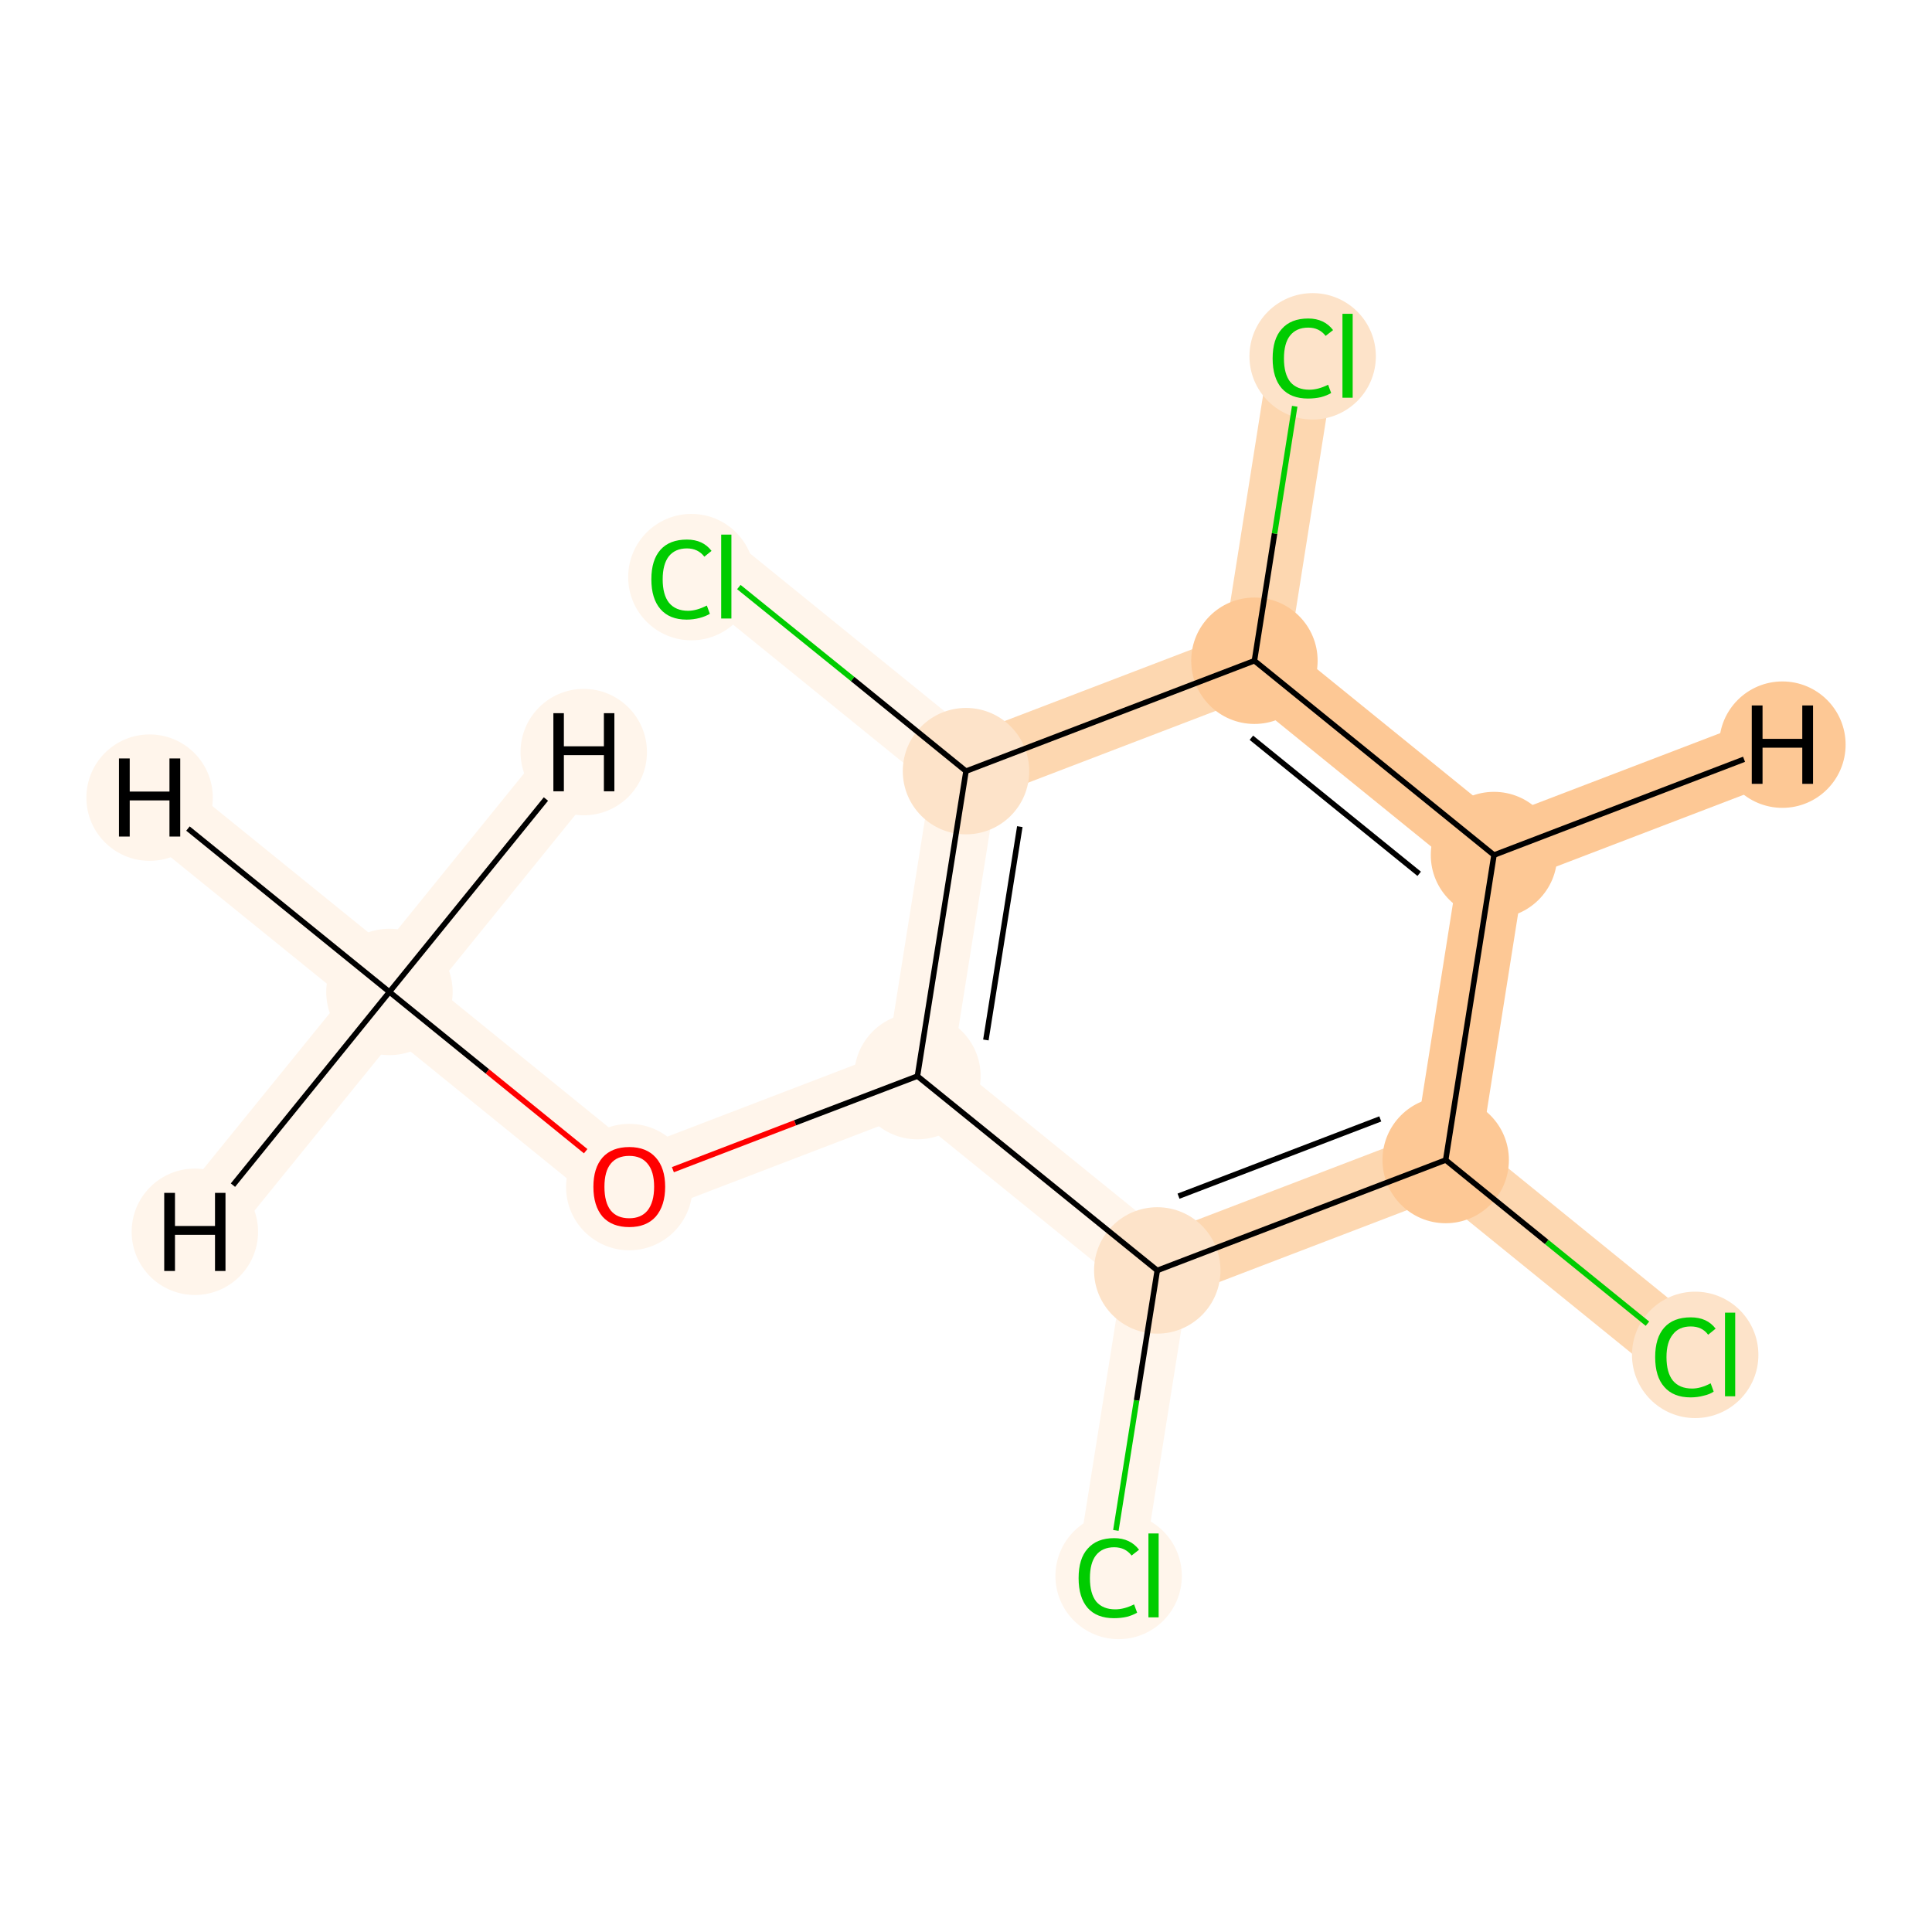 <?xml version='1.0' encoding='iso-8859-1'?>
<svg version='1.1' baseProfile='full'
              xmlns='http://www.w3.org/2000/svg'
                      xmlns:rdkit='http://www.rdkit.org/xml'
                      xmlns:xlink='http://www.w3.org/1999/xlink'
                  xml:space='preserve'
width='700px' height='700px' viewBox='0 0 700 700'>
<!-- END OF HEADER -->
<rect style='opacity:1.0;fill:#FFFFFF;stroke:none' width='700.0' height='700.0' x='0.0' y='0.0'> </rect>
<path d='M 141.1,359.4 L 228.0,429.9' style='fill:none;fill-rule:evenodd;stroke:#FFF5EB;stroke-width:23.9px;stroke-linecap:butt;stroke-linejoin:miter;stroke-opacity:1' />
<path d='M 141.1,359.4 L 54.2,289.0' style='fill:none;fill-rule:evenodd;stroke:#FFF5EB;stroke-width:23.9px;stroke-linecap:butt;stroke-linejoin:miter;stroke-opacity:1' />
<path d='M 141.1,359.4 L 70.6,446.3' style='fill:none;fill-rule:evenodd;stroke:#FFF5EB;stroke-width:23.9px;stroke-linecap:butt;stroke-linejoin:miter;stroke-opacity:1' />
<path d='M 141.1,359.4 L 211.5,272.5' style='fill:none;fill-rule:evenodd;stroke:#FFF5EB;stroke-width:23.9px;stroke-linecap:butt;stroke-linejoin:miter;stroke-opacity:1' />
<path d='M 228.0,429.9 L 332.4,389.9' style='fill:none;fill-rule:evenodd;stroke:#FFF5EB;stroke-width:23.9px;stroke-linecap:butt;stroke-linejoin:miter;stroke-opacity:1' />
<path d='M 332.4,389.9 L 350.0,279.4' style='fill:none;fill-rule:evenodd;stroke:#FFF5EB;stroke-width:23.9px;stroke-linecap:butt;stroke-linejoin:miter;stroke-opacity:1' />
<path d='M 332.4,389.9 L 419.3,460.3' style='fill:none;fill-rule:evenodd;stroke:#FFF5EB;stroke-width:23.9px;stroke-linecap:butt;stroke-linejoin:miter;stroke-opacity:1' />
<path d='M 350.0,279.4 L 263.1,208.9' style='fill:none;fill-rule:evenodd;stroke:#FFF5EB;stroke-width:23.9px;stroke-linecap:butt;stroke-linejoin:miter;stroke-opacity:1' />
<path d='M 350.0,279.4 L 454.5,239.4' style='fill:none;fill-rule:evenodd;stroke:#FDD7B0;stroke-width:23.9px;stroke-linecap:butt;stroke-linejoin:miter;stroke-opacity:1' />
<path d='M 454.5,239.4 L 472.0,128.9' style='fill:none;fill-rule:evenodd;stroke:#FDD7B0;stroke-width:23.9px;stroke-linecap:butt;stroke-linejoin:miter;stroke-opacity:1' />
<path d='M 454.5,239.4 L 541.3,309.8' style='fill:none;fill-rule:evenodd;stroke:#FDC895;stroke-width:23.9px;stroke-linecap:butt;stroke-linejoin:miter;stroke-opacity:1' />
<path d='M 541.3,309.8 L 523.8,420.3' style='fill:none;fill-rule:evenodd;stroke:#FDC895;stroke-width:23.9px;stroke-linecap:butt;stroke-linejoin:miter;stroke-opacity:1' />
<path d='M 541.3,309.8 L 645.8,269.8' style='fill:none;fill-rule:evenodd;stroke:#FDC895;stroke-width:23.9px;stroke-linecap:butt;stroke-linejoin:miter;stroke-opacity:1' />
<path d='M 523.8,420.3 L 419.3,460.3' style='fill:none;fill-rule:evenodd;stroke:#FDD7B0;stroke-width:23.9px;stroke-linecap:butt;stroke-linejoin:miter;stroke-opacity:1' />
<path d='M 523.8,420.3 L 610.7,490.8' style='fill:none;fill-rule:evenodd;stroke:#FDD7B0;stroke-width:23.9px;stroke-linecap:butt;stroke-linejoin:miter;stroke-opacity:1' />
<path d='M 419.3,460.3 L 401.7,570.8' style='fill:none;fill-rule:evenodd;stroke:#FFF5EB;stroke-width:23.9px;stroke-linecap:butt;stroke-linejoin:miter;stroke-opacity:1' />
<ellipse cx='141.1' cy='359.4' rx='22.4' ry='22.4'  style='fill:#FFF5EB;fill-rule:evenodd;stroke:#FFF5EB;stroke-width:1.0px;stroke-linecap:butt;stroke-linejoin:miter;stroke-opacity:1' />
<ellipse cx='228.0' cy='430.1' rx='22.4' ry='22.4'  style='fill:#FFF5EB;fill-rule:evenodd;stroke:#FFF5EB;stroke-width:1.0px;stroke-linecap:butt;stroke-linejoin:miter;stroke-opacity:1' />
<ellipse cx='332.4' cy='389.9' rx='22.4' ry='22.4'  style='fill:#FFF5EB;fill-rule:evenodd;stroke:#FFF5EB;stroke-width:1.0px;stroke-linecap:butt;stroke-linejoin:miter;stroke-opacity:1' />
<ellipse cx='350.0' cy='279.4' rx='22.4' ry='22.4'  style='fill:#FDE3C9;fill-rule:evenodd;stroke:#FDE3C9;stroke-width:1.0px;stroke-linecap:butt;stroke-linejoin:miter;stroke-opacity:1' />
<ellipse cx='250.5' cy='209.1' rx='22.4' ry='22.4'  style='fill:#FFF5EB;fill-rule:evenodd;stroke:#FFF5EB;stroke-width:1.0px;stroke-linecap:butt;stroke-linejoin:miter;stroke-opacity:1' />
<ellipse cx='454.5' cy='239.4' rx='22.4' ry='22.4'  style='fill:#FDC895;fill-rule:evenodd;stroke:#FDC895;stroke-width:1.0px;stroke-linecap:butt;stroke-linejoin:miter;stroke-opacity:1' />
<ellipse cx='475.6' cy='129.1' rx='22.4' ry='22.4'  style='fill:#FDE3C9;fill-rule:evenodd;stroke:#FDE3C9;stroke-width:1.0px;stroke-linecap:butt;stroke-linejoin:miter;stroke-opacity:1' />
<ellipse cx='541.3' cy='309.8' rx='22.4' ry='22.4'  style='fill:#FDC895;fill-rule:evenodd;stroke:#FDC895;stroke-width:1.0px;stroke-linecap:butt;stroke-linejoin:miter;stroke-opacity:1' />
<ellipse cx='523.8' cy='420.3' rx='22.4' ry='22.4'  style='fill:#FDC895;fill-rule:evenodd;stroke:#FDC895;stroke-width:1.0px;stroke-linecap:butt;stroke-linejoin:miter;stroke-opacity:1' />
<ellipse cx='419.3' cy='460.3' rx='22.4' ry='22.4'  style='fill:#FDE3C9;fill-rule:evenodd;stroke:#FDE3C9;stroke-width:1.0px;stroke-linecap:butt;stroke-linejoin:miter;stroke-opacity:1' />
<ellipse cx='405.3' cy='571.0' rx='22.4' ry='22.4'  style='fill:#FFF5EB;fill-rule:evenodd;stroke:#FFF5EB;stroke-width:1.0px;stroke-linecap:butt;stroke-linejoin:miter;stroke-opacity:1' />
<ellipse cx='614.2' cy='490.9' rx='22.4' ry='22.4'  style='fill:#FDE3C9;fill-rule:evenodd;stroke:#FDE3C9;stroke-width:1.0px;stroke-linecap:butt;stroke-linejoin:miter;stroke-opacity:1' />
<ellipse cx='54.2' cy='289.0' rx='22.4' ry='22.4'  style='fill:#FFF5EB;fill-rule:evenodd;stroke:#FFF5EB;stroke-width:1.0px;stroke-linecap:butt;stroke-linejoin:miter;stroke-opacity:1' />
<ellipse cx='70.6' cy='446.3' rx='22.4' ry='22.4'  style='fill:#FFF5EB;fill-rule:evenodd;stroke:#FFF5EB;stroke-width:1.0px;stroke-linecap:butt;stroke-linejoin:miter;stroke-opacity:1' />
<ellipse cx='211.5' cy='272.5' rx='22.4' ry='22.4'  style='fill:#FFF5EB;fill-rule:evenodd;stroke:#FFF5EB;stroke-width:1.0px;stroke-linecap:butt;stroke-linejoin:miter;stroke-opacity:1' />
<ellipse cx='645.8' cy='269.8' rx='22.4' ry='22.4'  style='fill:#FDC895;fill-rule:evenodd;stroke:#FDC895;stroke-width:1.0px;stroke-linecap:butt;stroke-linejoin:miter;stroke-opacity:1' />
<path class='bond-0 atom-0 atom-1' d='M 141.1,359.4 L 176.6,388.2' style='fill:none;fill-rule:evenodd;stroke:#000000;stroke-width:2.0px;stroke-linecap:butt;stroke-linejoin:miter;stroke-opacity:1' />
<path class='bond-0 atom-0 atom-1' d='M 176.6,388.2 L 212.2,417.1' style='fill:none;fill-rule:evenodd;stroke:#FF0000;stroke-width:2.0px;stroke-linecap:butt;stroke-linejoin:miter;stroke-opacity:1' />
<path class='bond-12 atom-0 atom-12' d='M 141.1,359.4 L 68.1,300.2' style='fill:none;fill-rule:evenodd;stroke:#000000;stroke-width:2.0px;stroke-linecap:butt;stroke-linejoin:miter;stroke-opacity:1' />
<path class='bond-13 atom-0 atom-13' d='M 141.1,359.4 L 84.4,429.4' style='fill:none;fill-rule:evenodd;stroke:#000000;stroke-width:2.0px;stroke-linecap:butt;stroke-linejoin:miter;stroke-opacity:1' />
<path class='bond-14 atom-0 atom-14' d='M 141.1,359.4 L 197.8,289.5' style='fill:none;fill-rule:evenodd;stroke:#000000;stroke-width:2.0px;stroke-linecap:butt;stroke-linejoin:miter;stroke-opacity:1' />
<path class='bond-1 atom-1 atom-2' d='M 243.8,423.8 L 288.1,406.8' style='fill:none;fill-rule:evenodd;stroke:#FF0000;stroke-width:2.0px;stroke-linecap:butt;stroke-linejoin:miter;stroke-opacity:1' />
<path class='bond-1 atom-1 atom-2' d='M 288.1,406.8 L 332.4,389.9' style='fill:none;fill-rule:evenodd;stroke:#000000;stroke-width:2.0px;stroke-linecap:butt;stroke-linejoin:miter;stroke-opacity:1' />
<path class='bond-2 atom-2 atom-3' d='M 332.4,389.9 L 350.0,279.4' style='fill:none;fill-rule:evenodd;stroke:#000000;stroke-width:2.0px;stroke-linecap:butt;stroke-linejoin:miter;stroke-opacity:1' />
<path class='bond-2 atom-2 atom-3' d='M 357.2,376.8 L 369.5,299.5' style='fill:none;fill-rule:evenodd;stroke:#000000;stroke-width:2.0px;stroke-linecap:butt;stroke-linejoin:miter;stroke-opacity:1' />
<path class='bond-11 atom-9 atom-2' d='M 419.3,460.3 L 332.4,389.9' style='fill:none;fill-rule:evenodd;stroke:#000000;stroke-width:2.0px;stroke-linecap:butt;stroke-linejoin:miter;stroke-opacity:1' />
<path class='bond-3 atom-3 atom-4' d='M 350.0,279.4 L 308.9,246.0' style='fill:none;fill-rule:evenodd;stroke:#000000;stroke-width:2.0px;stroke-linecap:butt;stroke-linejoin:miter;stroke-opacity:1' />
<path class='bond-3 atom-3 atom-4' d='M 308.9,246.0 L 267.7,212.7' style='fill:none;fill-rule:evenodd;stroke:#00CC00;stroke-width:2.0px;stroke-linecap:butt;stroke-linejoin:miter;stroke-opacity:1' />
<path class='bond-4 atom-3 atom-5' d='M 350.0,279.4 L 454.5,239.4' style='fill:none;fill-rule:evenodd;stroke:#000000;stroke-width:2.0px;stroke-linecap:butt;stroke-linejoin:miter;stroke-opacity:1' />
<path class='bond-5 atom-5 atom-6' d='M 454.5,239.4 L 461.8,193.3' style='fill:none;fill-rule:evenodd;stroke:#000000;stroke-width:2.0px;stroke-linecap:butt;stroke-linejoin:miter;stroke-opacity:1' />
<path class='bond-5 atom-5 atom-6' d='M 461.8,193.3 L 469.1,147.2' style='fill:none;fill-rule:evenodd;stroke:#00CC00;stroke-width:2.0px;stroke-linecap:butt;stroke-linejoin:miter;stroke-opacity:1' />
<path class='bond-6 atom-5 atom-7' d='M 454.5,239.4 L 541.3,309.8' style='fill:none;fill-rule:evenodd;stroke:#000000;stroke-width:2.0px;stroke-linecap:butt;stroke-linejoin:miter;stroke-opacity:1' />
<path class='bond-6 atom-5 atom-7' d='M 453.4,267.3 L 514.2,316.6' style='fill:none;fill-rule:evenodd;stroke:#000000;stroke-width:2.0px;stroke-linecap:butt;stroke-linejoin:miter;stroke-opacity:1' />
<path class='bond-7 atom-7 atom-8' d='M 541.3,309.8 L 523.8,420.3' style='fill:none;fill-rule:evenodd;stroke:#000000;stroke-width:2.0px;stroke-linecap:butt;stroke-linejoin:miter;stroke-opacity:1' />
<path class='bond-15 atom-7 atom-15' d='M 541.3,309.8 L 631.9,275.1' style='fill:none;fill-rule:evenodd;stroke:#000000;stroke-width:2.0px;stroke-linecap:butt;stroke-linejoin:miter;stroke-opacity:1' />
<path class='bond-8 atom-8 atom-9' d='M 523.8,420.3 L 419.3,460.3' style='fill:none;fill-rule:evenodd;stroke:#000000;stroke-width:2.0px;stroke-linecap:butt;stroke-linejoin:miter;stroke-opacity:1' />
<path class='bond-8 atom-8 atom-9' d='M 500.1,405.4 L 427.0,433.4' style='fill:none;fill-rule:evenodd;stroke:#000000;stroke-width:2.0px;stroke-linecap:butt;stroke-linejoin:miter;stroke-opacity:1' />
<path class='bond-10 atom-8 atom-11' d='M 523.8,420.3 L 560.4,450.0' style='fill:none;fill-rule:evenodd;stroke:#000000;stroke-width:2.0px;stroke-linecap:butt;stroke-linejoin:miter;stroke-opacity:1' />
<path class='bond-10 atom-8 atom-11' d='M 560.4,450.0 L 596.9,479.6' style='fill:none;fill-rule:evenodd;stroke:#00CC00;stroke-width:2.0px;stroke-linecap:butt;stroke-linejoin:miter;stroke-opacity:1' />
<path class='bond-9 atom-9 atom-10' d='M 419.3,460.3 L 411.8,507.4' style='fill:none;fill-rule:evenodd;stroke:#000000;stroke-width:2.0px;stroke-linecap:butt;stroke-linejoin:miter;stroke-opacity:1' />
<path class='bond-9 atom-9 atom-10' d='M 411.8,507.4 L 404.3,554.5' style='fill:none;fill-rule:evenodd;stroke:#00CC00;stroke-width:2.0px;stroke-linecap:butt;stroke-linejoin:miter;stroke-opacity:1' />
<path  class='atom-1' d='M 215.0 430.0
Q 215.0 423.2, 218.3 419.4
Q 221.7 415.6, 228.0 415.6
Q 234.2 415.6, 237.6 419.4
Q 241.0 423.2, 241.0 430.0
Q 241.0 436.8, 237.6 440.8
Q 234.2 444.6, 228.0 444.6
Q 221.7 444.6, 218.3 440.8
Q 215.0 436.9, 215.0 430.0
M 228.0 441.4
Q 232.3 441.4, 234.6 438.6
Q 237.0 435.6, 237.0 430.0
Q 237.0 424.4, 234.6 421.6
Q 232.3 418.8, 228.0 418.8
Q 223.6 418.8, 221.3 421.6
Q 219.0 424.4, 219.0 430.0
Q 219.0 435.7, 221.3 438.6
Q 223.6 441.4, 228.0 441.4
' fill='#FF0000'/>
<path  class='atom-4' d='M 236.0 209.9
Q 236.0 202.9, 239.3 199.2
Q 242.6 195.5, 248.9 195.5
Q 254.7 195.5, 257.8 199.6
L 255.2 201.7
Q 252.9 198.7, 248.9 198.7
Q 244.6 198.7, 242.3 201.6
Q 240.1 204.5, 240.1 209.9
Q 240.1 215.5, 242.4 218.4
Q 244.8 221.3, 249.3 221.3
Q 252.4 221.3, 256.1 219.4
L 257.2 222.4
Q 255.7 223.3, 253.5 223.9
Q 251.2 224.5, 248.8 224.5
Q 242.6 224.5, 239.3 220.7
Q 236.0 216.9, 236.0 209.9
' fill='#00CC00'/>
<path  class='atom-4' d='M 261.3 193.7
L 265.0 193.7
L 265.0 224.1
L 261.3 224.1
L 261.3 193.7
' fill='#00CC00'/>
<path  class='atom-6' d='M 461.1 129.9
Q 461.1 122.8, 464.4 119.2
Q 467.7 115.4, 474.0 115.4
Q 479.8 115.4, 483.0 119.6
L 480.3 121.7
Q 478.0 118.7, 474.0 118.7
Q 469.7 118.7, 467.4 121.6
Q 465.2 124.4, 465.2 129.9
Q 465.2 135.5, 467.5 138.4
Q 469.9 141.2, 474.4 141.2
Q 477.6 141.2, 481.2 139.4
L 482.3 142.4
Q 480.8 143.3, 478.6 143.9
Q 476.4 144.4, 473.9 144.4
Q 467.7 144.4, 464.4 140.7
Q 461.1 136.9, 461.1 129.9
' fill='#00CC00'/>
<path  class='atom-6' d='M 486.4 113.7
L 490.1 113.7
L 490.1 144.1
L 486.4 144.1
L 486.4 113.7
' fill='#00CC00'/>
<path  class='atom-10' d='M 390.8 571.8
Q 390.8 564.7, 394.1 561.1
Q 397.4 557.3, 403.7 557.3
Q 409.5 557.3, 412.7 561.5
L 410.0 563.6
Q 407.7 560.6, 403.7 560.6
Q 399.4 560.6, 397.1 563.5
Q 394.9 566.3, 394.9 571.8
Q 394.9 577.4, 397.2 580.3
Q 399.6 583.1, 404.1 583.1
Q 407.3 583.1, 410.9 581.3
L 412.0 584.3
Q 410.5 585.2, 408.3 585.8
Q 406.1 586.3, 403.6 586.3
Q 397.4 586.3, 394.1 582.6
Q 390.8 578.8, 390.8 571.8
' fill='#00CC00'/>
<path  class='atom-10' d='M 416.1 555.6
L 419.8 555.6
L 419.8 586.0
L 416.1 586.0
L 416.1 555.6
' fill='#00CC00'/>
<path  class='atom-11' d='M 599.7 491.7
Q 599.7 484.7, 603.0 481.0
Q 606.3 477.3, 612.6 477.3
Q 618.5 477.3, 621.6 481.4
L 618.9 483.6
Q 616.7 480.6, 612.6 480.6
Q 608.3 480.6, 606.1 483.5
Q 603.8 486.3, 603.8 491.7
Q 603.8 497.3, 606.1 500.2
Q 608.5 503.1, 613.1 503.1
Q 616.2 503.1, 619.8 501.2
L 620.9 504.2
Q 619.5 505.2, 617.2 505.7
Q 615.0 506.3, 612.5 506.3
Q 606.3 506.3, 603.0 502.5
Q 599.7 498.8, 599.7 491.7
' fill='#00CC00'/>
<path  class='atom-11' d='M 625.0 475.6
L 628.7 475.6
L 628.7 505.9
L 625.0 505.9
L 625.0 475.6
' fill='#00CC00'/>
<path  class='atom-12' d='M 43.1 274.8
L 47.0 274.8
L 47.0 286.8
L 61.4 286.8
L 61.4 274.8
L 65.3 274.8
L 65.3 303.1
L 61.4 303.1
L 61.4 290.0
L 47.0 290.0
L 47.0 303.1
L 43.1 303.1
L 43.1 274.8
' fill='#000000'/>
<path  class='atom-13' d='M 59.5 432.2
L 63.4 432.2
L 63.4 444.2
L 77.9 444.2
L 77.9 432.2
L 81.7 432.2
L 81.7 460.5
L 77.9 460.5
L 77.9 447.4
L 63.4 447.4
L 63.4 460.5
L 59.5 460.5
L 59.5 432.2
' fill='#000000'/>
<path  class='atom-14' d='M 200.5 258.4
L 204.3 258.4
L 204.3 270.4
L 218.8 270.4
L 218.8 258.4
L 222.6 258.4
L 222.6 286.7
L 218.8 286.7
L 218.8 273.6
L 204.3 273.6
L 204.3 286.7
L 200.5 286.7
L 200.5 258.4
' fill='#000000'/>
<path  class='atom-15' d='M 634.7 255.6
L 638.6 255.6
L 638.6 267.7
L 653.0 267.7
L 653.0 255.6
L 656.9 255.6
L 656.9 284.0
L 653.0 284.0
L 653.0 270.9
L 638.6 270.9
L 638.6 284.0
L 634.7 284.0
L 634.7 255.6
' fill='#000000'/>
</svg>
